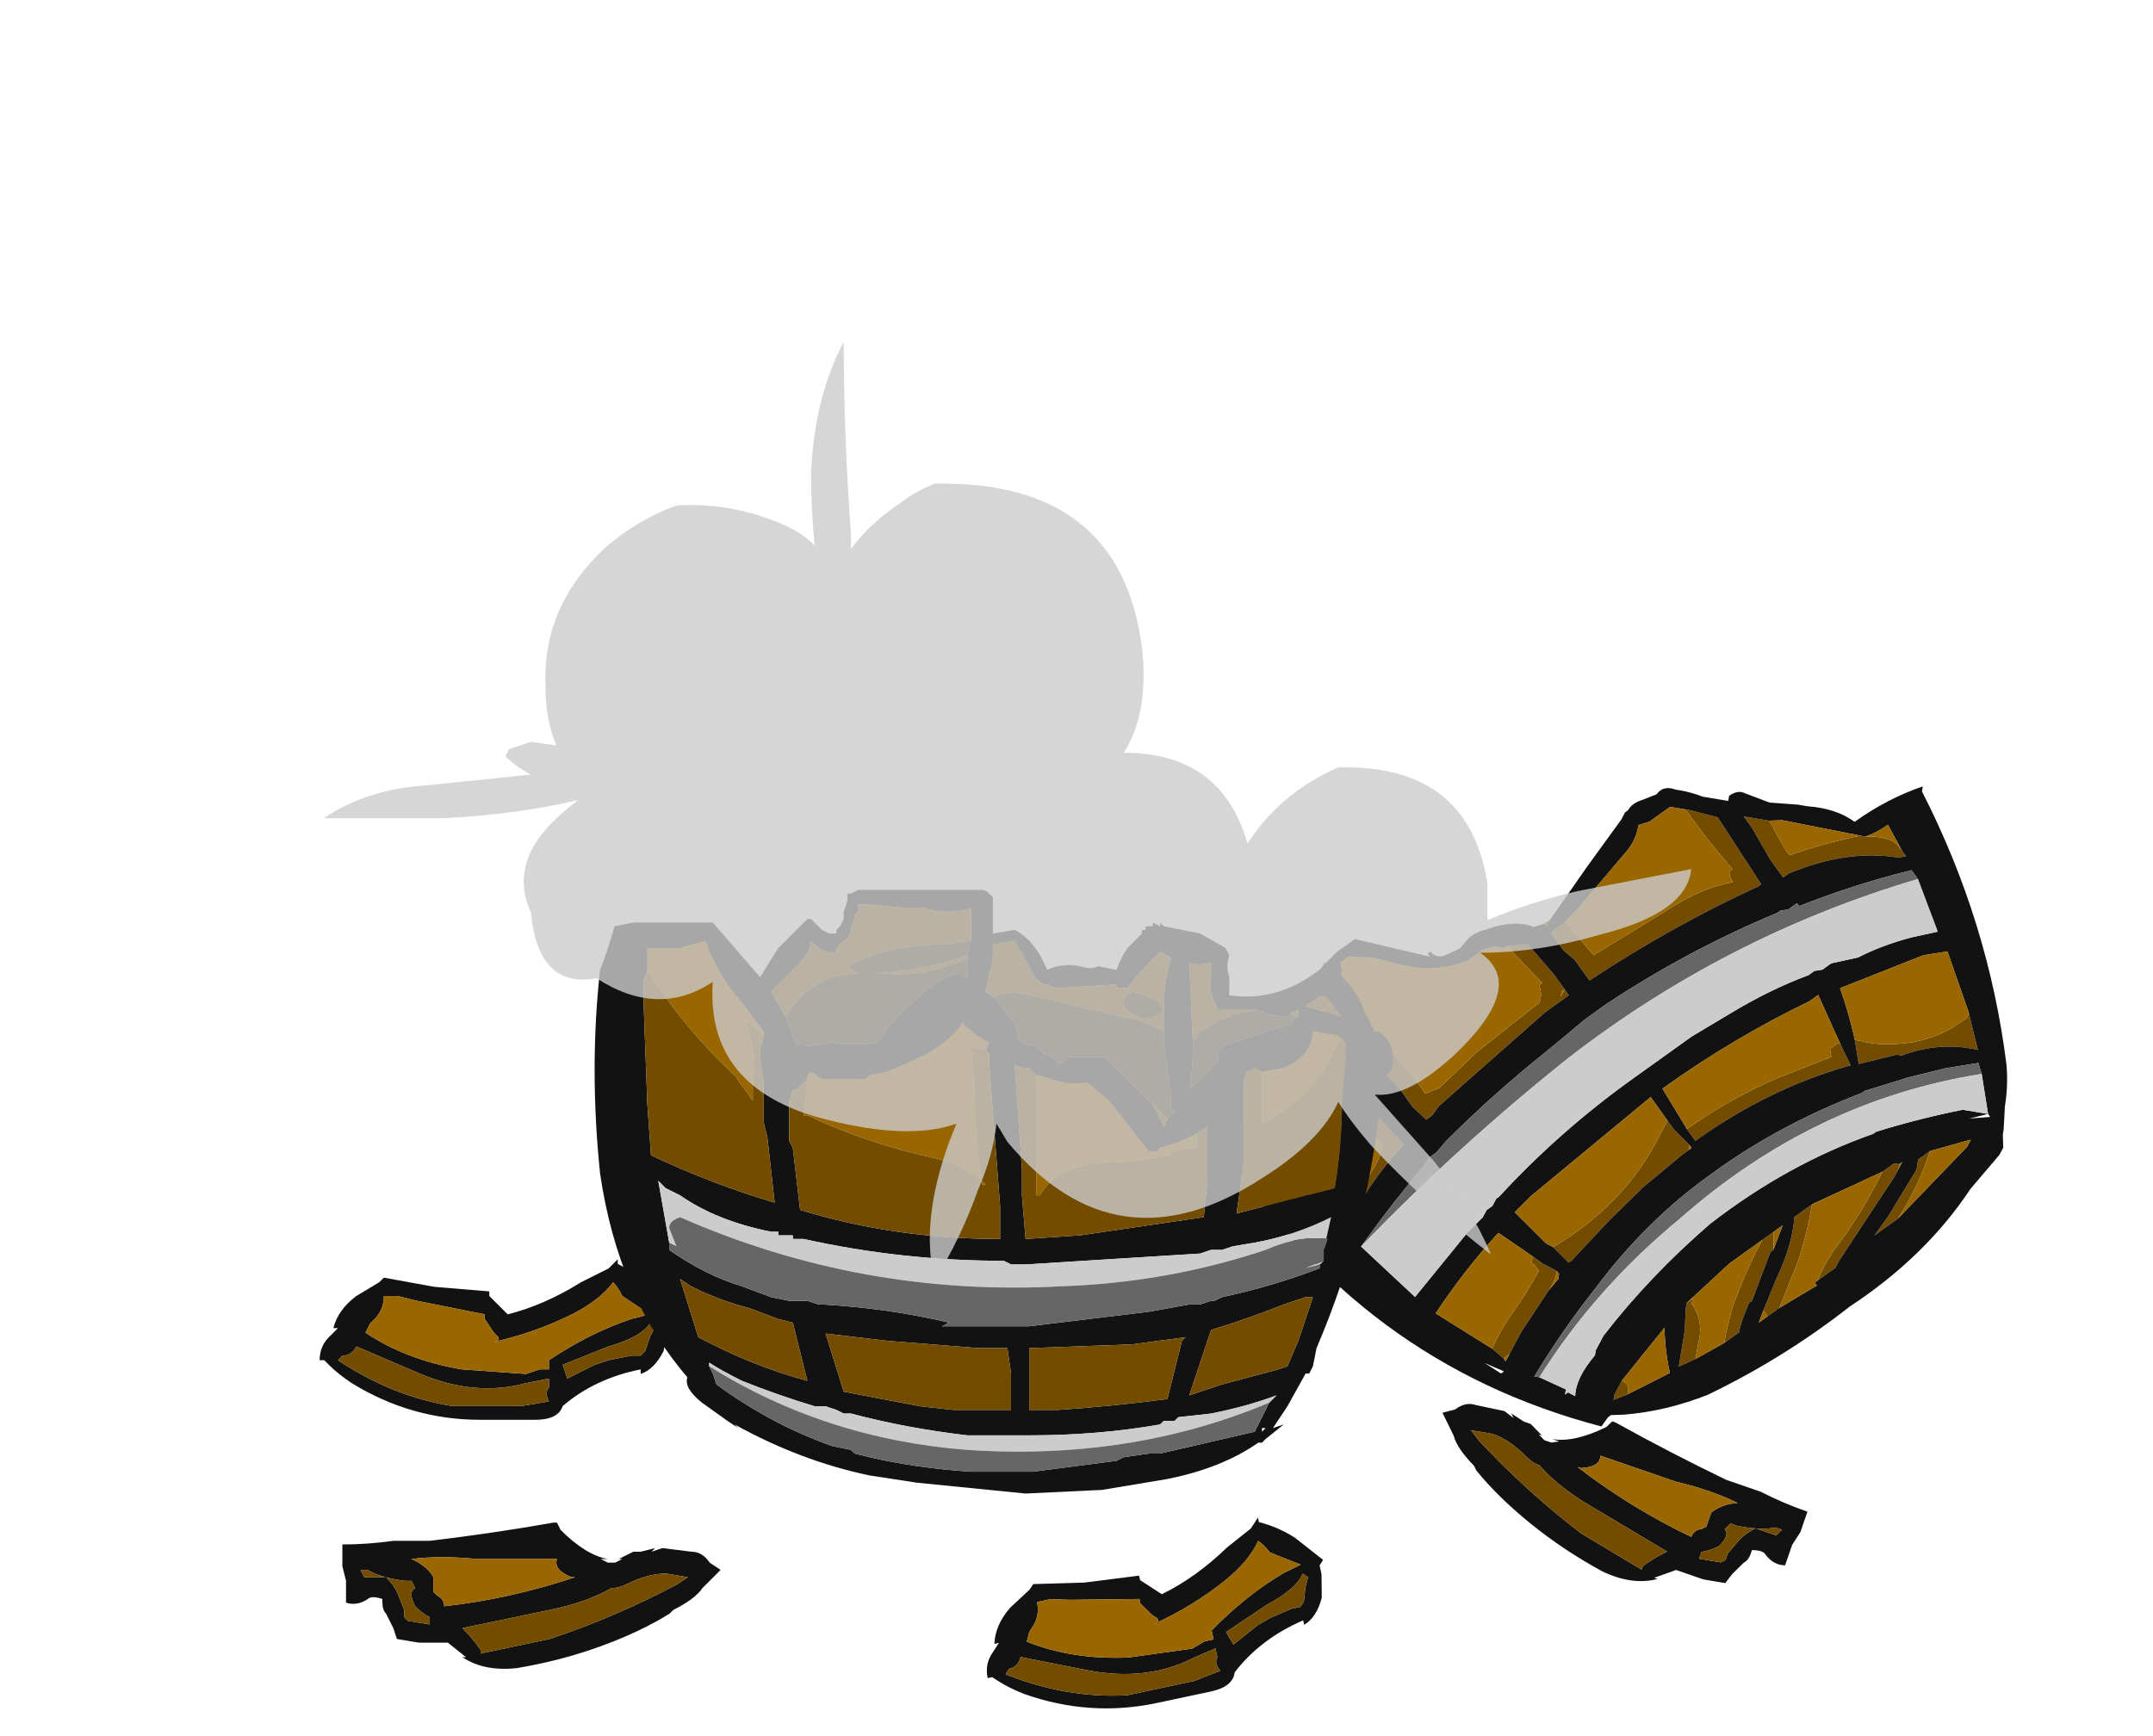 <?xml version="1.0" encoding="UTF-8" standalone="no"?>
<svg xmlns:ffdec="https://www.free-decompiler.com/flash" xmlns:xlink="http://www.w3.org/1999/xlink" ffdec:objectType="frame" height="167.1px" width="207.2px" xmlns="http://www.w3.org/2000/svg">
  <g transform="matrix(1.0, 0.0, 0.0, 1.0, 91.05, 141.2)">
    <use ffdec:characterId="562" ffdec:characterName="a_BrokenBarrelTop" height="56.7" transform="matrix(-0.81, 0.58, -0.58, -0.81, 115.312, -35.746)" width="75.6" xlink:href="#sprite0"/>
    <use ffdec:characterId="919" ffdec:characterName="a_BarrelDebris02" height="12.25" transform="matrix(1.261, 0.0, 0.0, 1.261, -60.289, -19.994)" width="26.95" xlink:href="#sprite1"/>
    <use ffdec:characterId="917" ffdec:characterName="a_BarrelDebris01" height="14.0" transform="matrix(-0.943, -0.325, -0.325, 0.943, 83.576, 2.314)" width="36.4" xlink:href="#sprite2"/>
    <use ffdec:characterId="564" ffdec:characterName="a_BrokenBarrelBase" height="58.1" transform="matrix(1.0, 0.0, 0.0, 1.0, -34.0, -55.55)" width="77.0" xlink:href="#sprite3"/>
    <use ffdec:characterId="917" ffdec:characterName="a_BarrelDebris01" height="14.0" transform="matrix(1.0, 0.0, 0.0, 1.0, -58.1, 5.35)" width="36.4" xlink:href="#sprite2"/>
    <use ffdec:characterId="919" ffdec:characterName="a_BarrelDebris02" height="12.25" transform="matrix(1.232, -0.262, 0.262, 1.232, 1.982, 10.825)" width="26.95" xlink:href="#sprite1"/>
    <use ffdec:characterId="721" ffdec:characterName="a_BarrelBurst" height="154.35" transform="matrix(1.0, 0.0, 0.0, 1.0, -91.05, -141.2)" width="202.3" xlink:href="#sprite4"/>
  </g>
  <defs>
    <g id="sprite0" transform="matrix(1.0, 0.0, 0.0, 1.0, 37.8, 57.4)">
      <use ffdec:characterId="561" height="8.1" transform="matrix(7.0, 0.0, 0.0, 7.0, -37.8, -57.4)" width="10.8" xlink:href="#shape0"/>
    </g>
    <g id="shape0" transform="matrix(1.0, 0.0, 0.0, 1.0, 5.4, 8.2)">
      <path d="M0.4 -7.65 L0.6 -7.65 0.6 -7.55 0.2 -7.3 Q-0.25 -7.05 -0.5 -6.75 L-0.8 -6.75 Q-0.5 -7.05 -0.15 -7.3 L0.4 -7.65 M0.0 -6.95 L0.05 -6.95 0.65 -7.35 0.7 -7.35 Q0.95 -7.5 1.05 -7.6 L1.3 -7.6 Q1.15 -7.45 0.9 -7.25 0.45 -6.95 0.05 -6.75 L-0.15 -6.75 0.0 -6.95 M1.75 -7.55 L2.0 -7.5 1.65 -7.15 1.45 -6.9 1.4 -6.85 1.3 -6.85 1.35 -6.9 Q1.35 -7.2 1.6 -7.4 L1.75 -7.55 M2.75 -7.2 Q2.7 -7.3 2.75 -7.35 L2.8 -7.4 3.0 -7.35 2.95 -7.3 2.75 -7.2 M-0.05 -1.45 L-0.15 -1.45 -0.05 -1.5 -0.05 -1.45 M2.85 -5.6 L3.5 -5.85 3.6 -5.9 Q3.7 -5.95 3.8 -6.0 L3.9 -6.0 3.95 -5.8 Q3.7 -5.65 3.4 -5.55 3.1 -5.45 2.8 -5.3 L2.8 -5.2 Q2.85 -5.15 2.75 -5.1 L2.7 -5.25 2.6 -5.45 Q2.7 -5.55 2.85 -5.6 M0.15 -5.15 L0.25 -5.15 0.95 -5.2 1.6 -5.3 2.35 -5.45 2.4 -5.45 2.45 -5.15 Q1.3 -5.25 0.35 -4.75 0.25 -4.7 0.15 -4.65 L0.15 -4.8 0.1 -5.1 0.15 -5.15 M0.25 -2.35 L0.25 -2.45 0.65 -2.45 2.6 -2.65 2.75 -2.7 2.85 -2.7 2.9 -2.45 2.9 -2.15 2.95 -1.75 2.95 -0.7 2.8 -0.55 2.75 -1.3 Q2.65 -1.85 2.65 -2.3 L2.65 -2.4 2.45 -2.45 1.75 -2.35 0.75 -2.3 0.65 -2.3 Q0.55 -2.25 0.5 -2.1 L0.45 -2.1 0.55 -1.4 0.3 -1.55 0.25 -2.1 0.25 -2.2 0.25 -2.35 0.3 -2.35 0.35 -2.4 0.25 -2.35 M3.7 -1.4 L3.65 -1.4 Q3.55 -1.35 3.45 -1.25 L3.35 -2.45 3.3 -2.8 Q4.05 -2.95 4.65 -3.3 L4.7 -3.05 4.3 -2.95 Q3.85 -2.9 3.55 -2.65 3.65 -2.05 3.7 -1.4 M4.8 -1.8 L4.65 -1.8 Q4.65 -1.85 4.7 -1.9 L4.8 -1.8 M-1.65 -7.6 L-1.25 -7.6 -1.55 -7.5 -2.25 -7.2 -2.35 -7.1 -2.5 -7.1 -2.55 -7.1 Q-2.15 -7.4 -1.65 -7.6 M-0.25 -7.65 Q-0.4 -7.55 -0.65 -7.45 -1.3 -7.25 -1.85 -6.95 L-2.05 -6.95 -2.1 -7.0 -2.05 -7.05 -1.95 -7.1 -0.65 -7.6 -0.55 -7.65 -0.25 -7.65 M-4.1 -5.85 L-3.9 -6.35 Q-3.55 -5.95 -3.0 -5.8 L-2.95 -5.75 -2.45 -5.55 -2.6 -5.25 -2.65 -5.3 Q-2.85 -5.55 -3.25 -5.75 -3.6 -5.9 -3.9 -5.9 L-4.05 -5.9 -4.1 -5.85 M0.0 -4.9 Q-0.7 -4.9 -1.4 -5.05 L-2.2 -5.25 -2.25 -5.15 -2.4 -5.15 -2.4 -5.2 -2.35 -5.5 Q-1.25 -5.1 0.0 -5.1 L0.0 -4.9 M-4.65 -3.5 L-4.65 -3.6 -4.55 -3.55 Q-4.05 -3.05 -3.2 -2.85 L-3.1 -2.85 -3.1 -2.55 -3.15 -2.05 -3.15 -1.85 -3.4 -2.1 -3.35 -2.55 -3.35 -2.65 Q-3.85 -2.8 -4.3 -3.0 L-4.35 -3.05 Q-4.65 -3.25 -4.65 -3.45 L-4.65 -3.5 M-0.1 -2.1 L-0.05 -1.9 -0.05 -1.6 -0.3 -1.6 -0.35 -2.2 -1.75 -2.3 Q-2.2 -2.35 -2.5 -2.5 -2.5 -2.4 -2.55 -2.35 L-2.6 -2.35 Q-2.55 -1.85 -2.55 -1.3 L-2.6 -1.35 -2.85 -1.65 -2.8 -2.75 -2.75 -2.75 Q-1.45 -2.5 -0.1 -2.45 L-0.1 -2.15 -0.1 -2.1" fill="#734c00" fill-rule="evenodd" stroke="none"/>
      <path d="M0.6 -7.65 L0.4 -7.65 -0.2 -7.7 -0.2 -7.65 -0.25 -7.65 -0.55 -7.65 -0.65 -7.6 -1.95 -7.1 -2.05 -7.05 -2.15 -7.0 -2.1 -7.0 -2.05 -6.95 -1.85 -6.95 -0.8 -6.75 -0.5 -6.75 Q-0.25 -7.05 0.2 -7.3 L0.6 -7.55 0.75 -7.65 0.6 -7.65 M1.3 -7.6 L1.05 -7.6 Q0.95 -7.5 0.7 -7.35 L0.65 -7.35 0.05 -6.95 0.0 -6.95 -0.3 -6.75 -0.15 -6.75 0.05 -6.75 0.6 -6.75 1.4 -6.85 1.45 -6.9 1.65 -7.15 2.0 -7.5 1.75 -7.55 1.3 -7.6 M2.8 -7.4 L2.15 -7.5 Q2.05 -7.25 1.85 -6.95 L2.75 -7.2 2.95 -7.3 3.0 -7.35 2.8 -7.4 M-0.15 -1.45 L-1.0 -1.15 -1.75 -0.9 -1.85 -0.85 -1.9 -0.85 Q-2.0 -0.8 -2.15 -0.85 L-2.35 -0.9 Q-2.5 -0.85 -2.6 -1.0 L-2.65 -1.05 Q-2.75 -1.15 -2.85 -1.3 L-3.1 -1.55 -3.15 -1.5 Q-3.3 -1.5 -3.35 -1.6 L-3.55 -1.9 -3.85 -2.15 -3.95 -2.25 Q-4.25 -2.5 -4.35 -2.8 -4.9 -2.8 -5.4 -2.95 L-5.35 -3.0 Q-5.05 -5.0 -4.1 -6.75 -3.95 -7.0 -3.75 -7.2 L-3.55 -7.45 -3.5 -7.5 -3.4 -7.65 -3.3 -7.7 -2.7 -7.85 Q-1.65 -8.25 -0.4 -8.2 0.75 -8.25 1.9 -8.05 2.5 -7.9 3.0 -7.6 L3.15 -7.5 3.2 -7.5 3.35 -7.55 Q5.55 -4.9 5.35 -1.35 L5.0 -1.2 4.8 -1.55 4.45 -1.45 4.4 -1.4 4.2 -1.25 Q4.15 -1.15 4.1 -1.2 L3.6 -1.15 3.5 -1.0 3.1 -0.65 Q2.9 -0.4 2.8 -0.15 L2.5 -0.1 2.2 -0.1 1.5 -0.9 1.5 -0.85 1.45 -0.85 Q1.45 -0.95 1.35 -1.0 L1.1 -1.05 0.9 -1.0 Q0.75 -1.0 0.65 -1.05 0.45 -1.1 0.3 -1.2 0.15 -1.3 0.1 -1.4 L-0.05 -1.45 -0.05 -1.5 -0.15 -1.45 M3.0 -7.35 L3.0 -7.35 M-3.75 -6.65 L-3.8 -6.5 -3.4 -6.3 -2.9 -6.1 -2.3 -5.9 -2.25 -5.9 Q-1.1 -5.6 0.0 -5.6 L0.1 -5.6 Q1.2 -5.6 2.3 -5.95 3.0 -6.15 3.7 -6.45 L3.65 -6.5 3.45 -6.85 3.5 -6.9 3.45 -6.9 3.4 -7.0 Q3.25 -6.8 2.85 -6.7 L2.8 -6.65 2.6 -6.55 Q1.6 -6.25 0.5 -6.15 -0.85 -6.1 -2.05 -6.45 L-2.1 -6.45 Q-2.7 -6.65 -3.25 -6.9 L-3.5 -7.15 -3.75 -6.65 M3.8 -6.0 Q3.7 -5.95 3.6 -5.9 L3.5 -5.85 2.85 -5.6 2.65 -5.55 2.6 -5.5 2.6 -5.45 2.7 -5.25 2.75 -5.1 2.95 -4.55 Q3.65 -4.7 4.3 -4.95 L3.95 -5.8 3.9 -6.0 3.9 -6.05 3.8 -6.0 M4.0 -6.15 L4.15 -5.9 4.05 -6.15 4.0 -6.15 M4.6 -3.6 L4.4 -4.6 3.3 -4.3 3.0 -4.25 2.9 -4.2 2.8 -4.2 2.7 -4.15 2.65 -4.15 Q1.45 -3.9 0.2 -3.9 L-0.8 -3.9 -1.4 -3.95 Q-2.05 -4.0 -2.6 -4.15 L-2.7 -4.15 -2.8 -4.2 -2.95 -4.2 -3.3 -4.35 Q-3.65 -4.4 -4.05 -4.55 L-4.4 -4.7 -4.6 -3.95 -4.6 -3.8 Q-3.85 -3.5 -3.05 -3.3 L-3.05 -3.25 -2.9 -3.25 -2.8 -3.2 -2.75 -3.2 Q-1.45 -2.9 -0.1 -2.85 L0.25 -2.85 0.95 -2.9 Q1.9 -2.95 2.8 -3.1 L3.0 -3.15 3.1 -3.15 3.25 -3.2 Q3.85 -3.35 4.45 -3.55 L4.6 -3.6 M2.45 -5.15 L2.4 -5.45 2.35 -5.45 1.6 -5.3 0.95 -5.2 0.25 -5.15 0.15 -5.15 0.1 -5.15 0.1 -5.1 0.15 -4.8 0.15 -4.25 2.3 -4.4 2.6 -4.45 2.5 -5.05 2.45 -5.15 M2.8 -0.55 L2.95 -0.7 2.95 -1.75 2.9 -2.15 2.9 -2.45 2.85 -2.7 2.75 -2.7 2.6 -2.65 0.65 -2.45 0.25 -2.45 0.25 -2.35 0.25 -2.2 0.25 -2.1 0.3 -1.55 0.55 -1.4 0.6 -1.4 0.7 -1.3 0.85 -1.25 1.1 -1.25 Q1.55 -1.15 1.9 -0.75 L2.15 -0.45 2.35 -0.3 2.4 -0.25 2.55 -0.25 Q2.6 -0.4 2.8 -0.55 M4.7 -3.05 L4.65 -3.3 Q4.05 -2.95 3.3 -2.8 L3.35 -2.45 3.45 -1.25 Q3.55 -1.35 3.65 -1.4 L3.7 -1.4 3.95 -1.4 4.0 -1.35 4.05 -1.45 4.35 -1.75 Q4.4 -1.8 4.5 -1.8 L4.65 -1.8 4.8 -1.8 4.8 -2.35 4.7 -3.05 M-3.5 -7.25 L-3.5 -7.25 M-3.5 -7.15 L-3.25 -7.05 -3.5 -7.2 -3.5 -7.15 M-1.65 -7.6 L-3.0 -7.35 -3.1 -7.3 -2.55 -7.1 -2.5 -7.1 -2.35 -7.1 -2.25 -7.2 -1.55 -7.5 -1.25 -7.6 -1.65 -7.6 M-2.6 -5.25 L-2.45 -5.55 -2.95 -5.75 -3.0 -5.8 Q-3.55 -5.95 -3.9 -6.35 L-4.1 -5.85 -4.35 -5.0 -4.05 -4.85 -2.85 -4.55 Q-2.75 -4.9 -2.6 -5.25 M-2.4 -5.2 L-2.55 -4.45 -2.4 -4.45 Q-1.25 -4.25 -0.05 -4.25 L0.0 -4.9 0.0 -5.1 Q-1.25 -5.1 -2.35 -5.5 L-2.4 -5.2 M-3.4 -2.1 L-3.15 -1.85 -3.15 -2.05 -3.1 -2.55 -3.1 -2.85 -3.2 -2.85 Q-4.05 -3.05 -4.55 -3.55 L-4.65 -3.6 -4.65 -3.5 -4.7 -3.1 Q-4.5 -3.1 -4.35 -3.05 L-3.55 -2.2 -3.4 -2.1 M-0.3 -1.6 L-0.05 -1.6 -0.05 -1.9 -0.1 -2.1 -0.1 -2.15 -0.1 -2.45 Q-1.45 -2.5 -2.75 -2.75 L-2.8 -2.75 -2.85 -1.65 -2.6 -1.35 -2.55 -1.3 -2.4 -1.15 -2.05 -1.15 -1.9 -1.1 Q-1.75 -1.25 -1.55 -1.3 L-0.55 -1.55 -0.3 -1.6" fill="#121212" fill-rule="evenodd" stroke="none"/>
      <path d="M0.4 -7.65 L-0.15 -7.3 Q-0.5 -7.05 -0.8 -6.75 L-1.85 -6.95 Q-1.3 -7.25 -0.65 -7.45 -0.4 -7.55 -0.25 -7.65 L-0.2 -7.65 -0.2 -7.7 0.4 -7.65 M0.6 -7.55 L0.6 -7.65 0.75 -7.65 0.6 -7.55 M1.3 -7.6 L1.75 -7.55 1.6 -7.4 Q1.35 -7.2 1.35 -6.9 L1.3 -6.85 1.4 -6.85 0.6 -6.75 0.05 -6.75 Q0.45 -6.95 0.9 -7.25 1.15 -7.45 1.3 -7.6 M-0.15 -6.75 L-0.3 -6.75 0.0 -6.95 -0.15 -6.75 M2.8 -7.4 L2.75 -7.35 Q2.7 -7.3 2.75 -7.2 L1.85 -6.95 Q2.05 -7.25 2.15 -7.5 L2.8 -7.4 M3.0 -7.35 L3.0 -7.35 M2.85 -5.6 Q2.7 -5.55 2.6 -5.45 L2.6 -5.5 2.65 -5.55 2.85 -5.6 M2.75 -5.1 Q2.85 -5.15 2.8 -5.2 L2.8 -5.3 Q3.1 -5.45 3.4 -5.55 3.7 -5.65 3.95 -5.8 L4.3 -4.95 Q3.65 -4.7 2.95 -4.55 L2.75 -5.1 M3.9 -6.0 L3.8 -6.0 3.9 -6.05 3.9 -6.0 M0.15 -5.15 L0.1 -5.1 0.1 -5.15 0.15 -5.15 M0.15 -4.8 L0.15 -4.65 Q0.25 -4.7 0.35 -4.75 1.3 -5.25 2.45 -5.15 L2.5 -5.05 2.6 -4.45 2.3 -4.4 0.15 -4.25 0.15 -4.8 M0.25 -2.35 L0.35 -2.4 0.3 -2.35 0.25 -2.35 0.25 -2.2 0.25 -2.35 M0.55 -1.4 L0.45 -2.1 0.5 -2.1 Q0.55 -2.25 0.65 -2.3 L0.75 -2.3 1.75 -2.35 2.45 -2.45 2.65 -2.4 2.65 -2.3 Q2.65 -1.85 2.75 -1.3 L2.8 -0.55 Q2.6 -0.4 2.55 -0.25 L2.4 -0.25 2.35 -0.3 2.15 -0.45 1.9 -0.75 Q1.55 -1.15 1.1 -1.25 L0.85 -1.25 0.7 -1.3 0.6 -1.4 0.55 -1.4 M3.7 -1.4 Q3.65 -2.05 3.55 -2.65 3.85 -2.9 4.3 -2.95 L4.7 -3.05 4.8 -2.35 4.8 -1.8 4.7 -1.9 Q4.65 -1.85 4.65 -1.8 L4.5 -1.8 Q4.4 -1.8 4.35 -1.75 L4.05 -1.45 4.0 -1.35 3.95 -1.4 3.7 -1.4 M-2.55 -7.1 L-3.1 -7.3 -3.0 -7.35 -1.65 -7.6 Q-2.15 -7.4 -2.55 -7.1 M-2.35 -7.1 L-2.5 -7.1 -2.35 -7.1 M-2.05 -7.05 L-2.1 -7.0 -2.15 -7.0 -2.05 -7.05 M-4.1 -5.85 L-4.05 -5.9 -3.9 -5.9 Q-3.6 -5.9 -3.25 -5.75 -2.85 -5.55 -2.65 -5.3 L-2.6 -5.25 Q-2.75 -4.9 -2.85 -4.55 L-4.05 -4.85 -4.35 -5.0 -4.1 -5.85 M-2.4 -5.2 L-2.4 -5.15 -2.25 -5.15 -2.2 -5.25 -1.4 -5.05 Q-0.7 -4.9 0.0 -4.9 L-0.05 -4.25 Q-1.25 -4.25 -2.4 -4.45 L-2.55 -4.45 -2.4 -5.2 M-4.65 -3.5 L-4.65 -3.45 Q-4.65 -3.25 -4.35 -3.05 L-4.3 -3.0 Q-3.85 -2.8 -3.35 -2.65 L-3.35 -2.55 -3.4 -2.1 -3.55 -2.2 -4.35 -3.05 Q-4.5 -3.1 -4.7 -3.1 L-4.65 -3.5 M-0.3 -1.6 L-0.55 -1.55 -1.55 -1.3 Q-1.75 -1.25 -1.9 -1.1 L-2.05 -1.15 -2.4 -1.15 -2.55 -1.3 Q-2.55 -1.85 -2.6 -2.35 L-2.55 -2.35 Q-2.5 -2.4 -2.5 -2.5 -2.2 -2.35 -1.75 -2.3 L-0.35 -2.2 -0.3 -1.6 M-0.1 -2.15 L-0.1 -2.1 -0.1 -2.15" fill="#996600" fill-rule="evenodd" stroke="none"/>
      <path d="M3.65 -6.5 L3.7 -6.45 Q3.0 -6.15 2.3 -5.95 1.2 -5.6 0.1 -5.6 L0.0 -5.6 Q-1.1 -5.6 -2.25 -5.9 L-2.3 -5.9 -2.9 -6.1 -3.4 -6.3 -3.8 -6.5 -3.75 -6.65 Q-1.65 -5.6 0.8 -5.85 2.3 -5.95 3.65 -6.5 M-4.6 -3.95 Q-2.0 -3.05 0.75 -3.15 2.7 -3.25 4.6 -3.6 L4.45 -3.55 Q3.85 -3.35 3.25 -3.2 L3.1 -3.15 3.0 -3.15 2.8 -3.1 Q1.9 -2.95 0.95 -2.9 L0.25 -2.85 -0.1 -2.85 Q-1.45 -2.9 -2.75 -3.2 L-2.8 -3.2 -2.9 -3.25 -3.05 -3.25 -3.05 -3.3 Q-3.85 -3.5 -4.6 -3.8 L-4.6 -3.95" fill="#666666" fill-rule="evenodd" stroke="none"/>
      <path d="M-3.75 -6.65 L-3.5 -7.15 -3.25 -6.9 Q-2.7 -6.65 -2.1 -6.45 L-2.05 -6.45 Q-0.85 -6.1 0.5 -6.15 1.6 -6.25 2.6 -6.55 L2.8 -6.65 2.85 -6.7 Q3.25 -6.8 3.4 -7.0 L3.45 -6.9 3.5 -6.9 3.45 -6.85 3.65 -6.5 Q2.3 -5.95 0.8 -5.85 -1.65 -5.6 -3.75 -6.65 M-4.6 -3.95 L-4.4 -4.7 -4.05 -4.55 Q-3.65 -4.4 -3.3 -4.35 L-2.95 -4.2 -2.8 -4.2 -2.7 -4.15 -2.6 -4.15 Q-2.05 -4.0 -1.4 -3.95 L-0.8 -3.9 0.2 -3.9 Q1.45 -3.9 2.65 -4.15 L2.7 -4.15 2.8 -4.2 2.9 -4.2 3.0 -4.25 3.3 -4.3 4.4 -4.6 4.6 -3.6 Q2.7 -3.25 0.75 -3.15 -2.0 -3.05 -4.6 -3.95" fill="#cccccc" fill-rule="evenodd" stroke="none"/>
    </g>
    <g id="sprite1" transform="matrix(1.0, 0.0, 0.0, 1.0, 16.45, 12.25)">
      <use ffdec:characterId="918" height="1.75" transform="matrix(7.0, 0.0, 0.0, 7.0, -16.45, -12.25)" width="3.85" xlink:href="#shape1"/>
    </g>
    <g id="shape1" transform="matrix(1.0, 0.0, 0.0, 1.0, 2.35, 1.75)">
      <path d="M0.9 -1.7 Q1.1 -1.6 1.25 -1.45 L1.5 -1.15 1.45 -1.1 1.45 -1.0 1.4 -0.75 Q1.3 -0.55 1.15 -0.5 L1.15 -0.55 Q0.65 -0.45 0.3 -0.15 0.25 0.0 0.0 0.0 L-0.6 0.0 Q-1.35 0.0 -2.0 -0.4 -2.15 -0.5 -2.25 -0.6 L-2.3 -0.65 -2.35 -0.65 Q-2.35 -0.8 -2.25 -0.9 L-2.15 -1.0 -2.2 -1.0 Q-2.15 -1.2 -1.95 -1.35 L-1.7 -1.5 -1.65 -1.55 -1.1 -1.45 -0.5 -1.4 -0.5 -1.35 -0.3 -1.15 Q0.1 -1.25 0.5 -1.5 L0.8 -1.65 0.9 -1.75 0.9 -1.7 M0.85 -1.5 Q0.7 -1.3 0.4 -1.15 0.0 -0.95 -0.45 -0.85 L-0.4 -0.85 -0.4 -0.9 -0.45 -0.95 -0.55 -1.1 -0.55 -1.15 -1.3 -1.3 -1.5 -1.35 -1.65 -1.35 Q-1.65 -1.2 -1.75 -1.1 L-1.8 -1.05 -1.85 -0.95 Q-1.4 -0.65 -0.8 -0.55 L-0.1 -0.5 0.05 -0.55 0.15 -0.55 0.15 -0.65 Q0.6 -0.95 1.05 -1.1 L1.25 -1.15 0.95 -1.35 Q0.9 -1.45 0.85 -1.5 M1.25 -1.05 Q1.15 -0.9 0.8 -0.8 0.55 -0.7 0.3 -0.6 L0.35 -0.45 0.65 -0.6 0.8 -0.65 1.05 -0.7 1.15 -0.7 1.2 -0.75 1.25 -0.9 1.3 -1.0 1.25 -1.05 M0.15 -0.45 L-0.1 -0.4 Q-0.65 -0.25 -1.25 -0.5 -1.6 -0.65 -1.95 -0.8 -2.0 -0.7 -2.1 -0.7 L-2.15 -0.65 Q-1.55 -0.25 -0.9 -0.15 L-0.15 -0.15 0.15 -0.2 Q0.1 -0.3 0.15 -0.35 L0.15 -0.45" fill="#121212" fill-rule="evenodd" stroke="none"/>
      <path d="M0.85 -1.5 Q0.9 -1.45 0.95 -1.35 L1.25 -1.15 1.05 -1.1 Q0.6 -0.95 0.15 -0.65 L0.15 -0.55 0.05 -0.55 -0.1 -0.5 -0.8 -0.55 Q-1.4 -0.65 -1.85 -0.95 L-1.8 -1.05 -1.75 -1.1 Q-1.65 -1.2 -1.65 -1.35 L-1.5 -1.35 -1.3 -1.3 -0.55 -1.15 -0.55 -1.1 -0.45 -0.95 -0.4 -0.9 -0.4 -0.85 -0.45 -0.85 Q0.0 -0.95 0.4 -1.15 0.7 -1.3 0.85 -1.5" fill="#996600" fill-rule="evenodd" stroke="none"/>
      <path d="M0.15 -0.45 L0.15 -0.35 Q0.1 -0.3 0.15 -0.2 L-0.15 -0.15 -0.9 -0.15 Q-1.55 -0.25 -2.15 -0.65 L-2.1 -0.7 Q-2.0 -0.7 -1.95 -0.8 -1.6 -0.65 -1.25 -0.5 -0.65 -0.25 -0.1 -0.4 L0.15 -0.45 M1.25 -1.05 L1.3 -1.0 1.25 -0.9 1.2 -0.75 1.15 -0.7 1.05 -0.7 0.8 -0.65 0.65 -0.6 0.35 -0.45 0.3 -0.6 Q0.55 -0.7 0.8 -0.8 1.15 -0.9 1.25 -1.05" fill="#734c00" fill-rule="evenodd" stroke="none"/>
    </g>
    <g id="sprite2" transform="matrix(1.0, 0.0, 0.0, 1.0, 18.2, 14.0)">
      <use ffdec:characterId="916" height="2.0" transform="matrix(7.0, 0.0, 0.0, 7.0, -18.2, -14.0)" width="5.2" xlink:href="#shape2"/>
    </g>
    <g id="shape2" transform="matrix(1.0, 0.0, 0.0, 1.0, 2.6, 2.0)">
      <path d="M0.35 -2.0 L0.4 -1.9 Q0.75 -1.55 1.05 -1.5 L0.95 -1.5 1.05 -1.45 1.15 -1.45 1.25 -1.5 1.2 -1.5 1.4 -1.6 1.5 -1.6 1.7 -1.65 1.65 -1.6 1.8 -1.65 2.2 -1.6 Q2.35 -1.6 2.45 -1.45 L2.6 -1.35 2.35 -1.1 Q2.25 -0.95 1.95 -0.8 L1.9 -0.75 Q1.5 -0.5 0.95 -0.3 0.4 -0.1 -0.2 0.0 -0.65 0.05 -0.95 -0.15 L-0.9 -0.15 -1.15 -0.35 -1.55 -0.35 -1.85 -0.4 -1.9 -0.55 -2.0 -0.75 Q-2.05 -0.8 -2.05 -0.9 L-2.05 -0.95 Q-2.2 -1.0 -2.25 -0.95 -2.4 -0.85 -2.55 -0.9 L-2.55 -1.2 -2.6 -1.4 -2.6 -1.7 Q-2.25 -1.7 -1.9 -1.75 L-1.4 -1.75 Q-0.55 -1.85 0.3 -2.0 L0.35 -2.0 M1.1 -1.1 Q0.75 -0.9 0.25 -0.8 L-0.95 -0.55 Q-0.8 -0.4 -0.7 -0.25 L-0.7 -0.2 0.25 -0.4 Q1.15 -0.7 2.0 -1.15 L2.15 -1.25 1.85 -1.3 Q1.6 -1.3 1.3 -1.15 1.2 -1.1 1.1 -1.1 M0.35 -1.5 L-0.75 -1.5 Q-1.25 -1.55 -1.65 -1.5 L-1.55 -1.45 Q-1.4 -1.35 -1.35 -1.25 -1.35 -1.15 -1.35 -1.05 L-1.3 -1.0 Q-1.2 -0.95 -1.2 -0.85 -0.3 -0.95 0.6 -1.25 L0.55 -1.25 Q0.3 -1.35 0.35 -1.5 M-1.65 -1.2 L-1.75 -1.2 Q-2.1 -1.25 -2.25 -1.35 L-2.35 -1.35 -2.3 -1.25 -2.0 -1.25 Q-1.9 -1.15 -1.85 -1.05 L-1.75 -0.8 -1.75 -0.7 -1.7 -0.65 -1.4 -0.6 -1.4 -0.7 Q-1.5 -0.75 -1.6 -0.85 -1.7 -1.05 -1.6 -1.1 L-1.65 -1.2 M-0.65 -0.2 L-0.65 -0.2" fill="#121212" fill-rule="evenodd" stroke="none"/>
      <path d="M1.1 -1.1 Q1.2 -1.1 1.3 -1.15 1.6 -1.3 1.85 -1.3 L2.15 -1.25 2.0 -1.15 Q1.15 -0.7 0.25 -0.4 L-0.7 -0.2 -0.7 -0.25 Q-0.8 -0.4 -0.95 -0.55 L0.25 -0.8 Q0.75 -0.9 1.1 -1.1 M-1.65 -1.2 L-1.6 -1.1 Q-1.7 -1.05 -1.6 -0.85 -1.5 -0.75 -1.4 -0.7 L-1.4 -0.6 -1.7 -0.65 -1.75 -0.7 -1.75 -0.8 -1.85 -1.05 Q-1.9 -1.15 -2.0 -1.25 L-2.3 -1.25 -2.35 -1.35 -2.25 -1.35 Q-2.1 -1.25 -1.75 -1.2 L-1.65 -1.2" fill="#734c00" fill-rule="evenodd" stroke="none"/>
      <path d="M0.35 -1.5 Q0.3 -1.35 0.55 -1.25 L0.6 -1.25 Q-0.3 -0.95 -1.2 -0.85 -1.2 -0.95 -1.3 -1.0 L-1.35 -1.05 Q-1.35 -1.15 -1.35 -1.25 -1.4 -1.35 -1.55 -1.45 L-1.65 -1.5 Q-1.25 -1.55 -0.75 -1.5 L0.35 -1.5" fill="#996600" fill-rule="evenodd" stroke="none"/>
    </g>
    <g id="sprite3" transform="matrix(1.0, 0.0, 0.0, 1.0, 38.5, 58.1)">
      <use ffdec:characterId="563" height="8.3" transform="matrix(7.0, 0.0, 0.0, 7.0, -38.5, -58.1)" width="11.0" xlink:href="#shape3"/>
    </g>
    <g id="shape3" transform="matrix(1.0, 0.0, 0.0, 1.0, 5.5, 8.3)">
      <path d="M4.4 -6.3 L4.4 -6.35 4.45 -6.35 4.75 -6.3 4.8 -6.25 4.55 -5.8 Q4.2 -5.3 3.7 -5.1 L3.7 -5.8 4.0 -5.85 Q4.35 -6.0 4.4 -6.3 M4.85 -6.05 L4.85 -6.0 4.8 -6.0 4.85 -6.05 M2.8 -4.95 L2.8 -4.75 2.7 -4.75 2.5 -4.7 2.45 -4.7 2.45 -4.65 2.4 -4.65 Q1.95 -4.55 1.55 -4.55 0.85 -4.5 0.65 -4.1 L0.6 -4.1 0.6 -5.75 0.65 -5.75 Q1.0 -5.6 1.3 -5.65 L1.6 -5.4 2.15 -4.7 2.25 -4.7 2.3 -4.75 2.6 -4.85 2.8 -4.95 M-0.1 -6.1 L-0.3 -6.15 -0.25 -5.55 Q-0.25 -4.9 -0.15 -4.25 L-0.1 -4.25 Q-0.35 -4.5 -0.75 -4.6 -1.7 -4.8 -2.55 -5.2 L-2.6 -5.2 -2.55 -5.65 -2.55 -5.7 -2.55 -5.75 -2.5 -5.8 -2.35 -5.7 -1.75 -5.7 -1.7 -5.75 -1.45 -5.8 Q-1.2 -5.9 -1.0 -6.0 L-0.9 -6.05 Q-0.55 -6.25 -0.4 -6.5 L-0.4 -6.45 Q-0.25 -6.3 -0.05 -6.2 L-0.1 -6.1 M-4.75 -7.2 L-4.75 -7.5 Q-4.5 -7.5 -4.3 -7.5 L-3.95 -7.6 Q-3.8 -7.15 -3.45 -6.75 L-3.15 -6.35 -3.15 -6.3 -3.4 -6.5 Q-3.25 -6.1 -3.3 -5.6 L-3.3 -5.4 -3.55 -5.75 Q-4.25 -6.4 -4.75 -7.2 M-3.95 -5.9 L-3.95 -5.9" fill="#996600" fill-rule="evenodd" stroke="none"/>
      <path d="M0.3 -7.75 Q0.5 -7.65 0.65 -7.4 L0.75 -7.2 Q0.95 -7.3 1.2 -7.25 1.35 -7.2 1.45 -7.25 L1.7 -7.2 Q1.75 -7.35 1.85 -7.5 L2.05 -7.7 2.05 -7.75 2.1 -7.75 2.1 -7.8 2.2 -7.8 2.2 -7.85 2.3 -7.8 2.3 -7.85 2.35 -7.8 2.85 -7.7 3.2 -7.5 3.25 -7.4 Q3.2 -7.25 3.25 -7.1 3.25 -6.95 3.25 -6.85 3.95 -6.75 4.55 -7.25 L4.55 -7.3 Q4.95 -7.05 5.1 -6.65 L5.25 -6.35 5.3 -6.35 Q5.5 -6.25 5.5 -5.95 5.5 -5.8 5.35 -5.7 L5.35 -5.65 Q5.2 -3.75 4.45 -2.0 L4.4 -1.75 4.35 -1.65 4.3 -1.65 4.05 -1.2 3.85 -0.9 4.0 -0.95 3.75 -0.75 3.7 -0.7 3.65 -0.7 Q3.15 -0.35 2.4 -0.2 L1.5 -0.05 0.45 0.0 -1.05 -0.15 -1.7 -0.25 Q-2.65 -0.45 -3.55 -0.95 L-3.5 -0.9 -3.65 -1.0 -4.0 -1.25 Q-4.25 -1.45 -4.2 -1.6 -5.15 -2.7 -5.4 -4.4 -5.55 -5.85 -5.4 -7.2 -5.3 -7.45 -5.2 -7.8 L-4.95 -7.85 -3.85 -7.85 -3.2 -7.1 -2.95 -7.5 -2.55 -7.9 -2.5 -7.9 -2.35 -7.75 -2.25 -7.7 -2.15 -7.7 -2.15 -7.75 -2.1 -7.8 -2.05 -7.9 -2.05 -8.0 -2.0 -8.15 -2.0 -8.25 -1.95 -8.25 -1.85 -8.3 -0.15 -8.3 Q-0.1 -8.3 -0.05 -8.25 L0.0 -8.2 0.0 -7.7 0.3 -7.75 M2.35 -6.65 Q2.35 -7.05 2.45 -7.35 L2.4 -7.4 2.3 -7.45 2.15 -7.3 Q2.0 -7.15 1.85 -6.95 L1.7 -6.95 1.7 -7.0 0.9 -6.95 Q0.85 -6.95 0.75 -7.0 0.6 -7.0 0.5 -7.25 L0.3 -7.6 0.0 -7.55 0.0 -7.35 -0.1 -6.9 0.05 -6.8 0.15 -6.65 Q0.35 -6.45 0.35 -6.25 L0.4 -6.2 0.5 -6.15 0.6 -6.15 0.7 -6.05 Q0.85 -6.0 0.9 -5.9 L1.05 -6.0 1.55 -6.0 2.2 -5.35 2.35 -5.05 2.4 -5.15 2.5 -5.25 2.45 -5.3 2.45 -5.45 2.35 -6.2 2.35 -6.65 M3.65 -6.65 L3.1 -6.65 Q2.95 -6.9 3.0 -7.15 L3.0 -7.3 Q2.85 -7.25 2.7 -7.3 L2.75 -6.2 2.75 -6.15 Q2.75 -5.8 2.7 -5.55 L3.1 -5.95 3.1 -6.1 3.15 -6.15 3.75 -6.35 Q3.9 -6.4 4.1 -6.45 L4.15 -6.55 4.2 -6.55 4.2 -6.65 4.1 -6.6 4.05 -6.55 4.0 -6.55 3.75 -6.6 3.65 -6.65 M2.7 -5.55 L2.7 -5.55 M4.45 -6.8 L4.3 -6.7 4.8 -6.55 4.65 -6.75 Q4.55 -6.9 4.45 -6.8 M4.4 -6.3 Q4.35 -6.0 4.0 -5.85 L3.7 -5.8 3.6 -5.85 3.5 -5.8 3.45 -5.7 3.45 -4.6 3.4 -4.2 3.35 -3.85 4.7 -4.2 Q4.8 -4.8 4.8 -5.4 L4.85 -6.0 4.85 -6.05 4.85 -6.2 4.85 -6.2 4.8 -6.25 4.75 -6.3 4.45 -6.35 4.4 -6.35 4.4 -6.3 M4.25 -6.7 L4.25 -6.7 M0.6 -5.75 L0.5 -5.85 Q0.35 -5.85 0.3 -5.9 L0.4 -4.45 0.4 -4.1 0.45 -3.5 1.2 -3.55 2.9 -3.8 2.95 -4.3 2.95 -5.05 2.8 -4.95 2.6 -4.85 2.3 -4.75 2.25 -4.7 2.15 -4.7 1.6 -5.4 1.3 -5.65 Q1.0 -5.6 0.65 -5.75 L0.6 -5.75 M-2.55 -5.7 L-2.7 -5.55 -2.75 -5.55 -2.8 -5.4 -2.8 -4.85 -2.75 -4.75 -2.65 -3.9 Q-1.35 -3.5 0.1 -3.5 L0.1 -3.95 -0.05 -5.9 -0.05 -6.05 -0.1 -6.1 -0.05 -6.2 Q-0.25 -6.3 -0.4 -6.45 L-0.4 -6.5 Q-0.55 -6.25 -0.9 -6.05 L-1.0 -6.0 Q-1.2 -5.9 -1.45 -5.8 L-1.7 -5.75 -1.75 -5.7 -2.35 -5.7 -2.5 -5.8 -2.55 -5.75 -2.55 -5.7 M2.25 -4.85 L2.25 -4.85 M-4.45 -3.45 L-4.45 -3.35 Q-3.95 -3.0 -3.45 -2.85 L-3.05 -2.7 -2.8 -2.65 -2.55 -2.65 -2.4 -2.6 -2.35 -2.6 Q-1.45 -2.55 -0.6 -2.35 L-0.7 -2.3 0.5 -2.3 2.15 -2.5 2.7 -2.6 2.85 -2.6 3.0 -2.65 3.05 -2.65 3.15 -2.7 Q3.85 -2.85 4.5 -3.1 L4.5 -3.15 4.55 -3.2 4.55 -3.35 4.65 -3.8 Q4.15 -3.55 3.6 -3.45 L3.3 -3.4 3.15 -3.35 3.0 -3.35 2.85 -3.3 0.45 -3.15 0.25 -3.15 0.15 -3.2 Q-1.25 -3.2 -2.6 -3.5 L-2.75 -3.5 -2.75 -3.55 -2.95 -3.55 -2.95 -3.6 -3.05 -3.6 Q-3.8 -3.75 -4.3 -4.1 L-4.5 -4.2 -4.6 -4.3 -4.45 -3.45 M2.65 -2.15 L1.9 -2.05 0.5 -2.0 0.5 -1.15 0.9 -1.15 Q1.65 -1.2 2.4 -1.3 L2.6 -2.1 2.65 -2.15 M0.25 -1.15 Q0.25 -1.4 0.25 -1.65 L0.2 -2.0 -0.2 -2.0 -1.45 -2.1 -2.3 -2.2 -2.05 -1.4 -1.0 -1.2 -0.55 -1.15 0.25 -1.15 M3.8 -1.25 L3.9 -1.35 Q3.5 -1.2 3.0 -1.1 L2.55 -1.05 2.5 -1.0 2.35 -1.0 2.3 -0.95 Q1.45 -0.8 0.5 -0.8 L-0.35 -0.8 Q-1.2 -0.9 -1.95 -1.1 L-2.05 -1.1 -2.15 -1.15 -2.3 -1.2 -2.45 -1.2 Q-2.95 -1.35 -3.45 -1.55 -3.75 -1.7 -3.9 -1.8 L-3.9 -1.75 -3.85 -1.65 -3.8 -1.5 Q-3.05 -0.95 -2.2 -0.65 L-1.95 -0.6 -1.9 -0.55 -1.7 -0.5 Q-1.05 -0.35 -0.3 -0.3 L0.55 -0.3 1.7 -0.45 1.8 -0.5 2.15 -0.55 2.3 -0.55 Q2.95 -0.7 3.6 -0.85 L3.8 -1.25 M3.0 -2.25 L2.7 -1.35 3.15 -1.5 3.9 -1.7 4.05 -1.75 4.2 -2.1 4.4 -2.7 4.3 -2.7 4.0 -2.6 Q3.5 -2.4 3.0 -2.25 M3.7 -0.85 L3.7 -0.9 3.75 -0.9 3.7 -0.85 M-3.15 -6.3 L-3.15 -6.35 -3.45 -6.75 Q-3.8 -7.15 -3.95 -7.6 L-4.3 -7.5 Q-4.5 -7.5 -4.75 -7.5 L-4.75 -7.2 -4.8 -7.05 -4.8 -6.7 -4.75 -5.35 -4.7 -4.65 Q-3.85 -4.25 -3.0 -4.0 L-3.1 -4.9 -3.15 -5.1 -3.15 -5.7 Q-3.2 -5.9 -3.2 -6.1 L-3.15 -6.3 M-0.3 -7.6 L-0.3 -8.05 Q-0.6 -7.95 -0.95 -8.05 L-1.2 -8.05 -1.7 -8.1 -1.85 -8.1 -1.85 -8.0 -1.9 -7.95 Q-1.9 -7.85 -1.95 -7.8 -1.95 -7.65 -2.05 -7.6 L-2.15 -7.5 -2.15 -7.45 Q-2.3 -7.4 -2.45 -7.55 L-2.5 -7.6 Q-2.5 -7.45 -2.7 -7.25 L-3.05 -6.9 -2.85 -6.55 Q-2.75 -6.35 -2.7 -6.15 L-2.65 -6.2 -2.55 -6.15 -2.2 -6.2 Q-1.9 -6.15 -1.6 -6.2 L-1.55 -6.25 Q-1.35 -6.55 -1.05 -6.8 -0.75 -7.1 -0.45 -7.15 L-0.4 -7.1 -0.35 -7.1 -0.35 -7.35 -0.35 -7.4 -0.3 -7.6 M-4.15 -2.85 L-4.3 -2.95 -4.05 -2.15 Q-3.3 -1.75 -2.55 -1.55 L-2.75 -2.35 -2.95 -2.4 -3.35 -2.55 Q-3.75 -2.65 -4.15 -2.85" fill="#121212" fill-rule="evenodd" stroke="none"/>
      <path d="M0.05 -6.8 L-0.1 -6.9 0.0 -7.35 0.0 -7.55 0.3 -7.6 0.5 -7.25 Q0.6 -7.0 0.75 -7.0 0.85 -6.95 0.9 -6.95 L1.7 -7.0 1.7 -6.95 1.85 -6.95 Q2.0 -7.15 2.15 -7.3 L2.3 -7.45 2.4 -7.4 2.45 -7.35 Q2.35 -7.05 2.35 -6.65 L2.35 -6.2 2.35 -6.35 Q2.1 -6.5 1.8 -6.55 L0.3 -6.9 0.05 -6.85 0.0 -6.8 0.05 -6.8 M2.35 -6.65 Q2.3 -6.75 2.2 -6.8 L1.95 -6.9 Q1.85 -6.9 1.8 -6.8 L1.8 -6.75 Q1.8 -6.65 1.9 -6.6 2.15 -6.45 2.35 -6.65 M2.75 -6.2 L2.7 -7.3 Q2.85 -7.25 3.0 -7.3 L3.0 -7.15 Q2.95 -6.9 3.1 -6.65 L3.65 -6.65 Q3.2 -6.6 2.85 -6.35 L2.75 -6.2 M4.1 -6.6 L4.2 -6.65 4.2 -6.55 4.15 -6.55 4.1 -6.6 M2.7 -5.55 L2.7 -5.55 M4.45 -6.8 Q4.55 -6.9 4.65 -6.75 L4.8 -6.55 4.3 -6.7 4.45 -6.8 M3.7 -5.8 L3.7 -5.1 Q4.2 -5.3 4.55 -5.8 L4.8 -6.25 4.85 -6.2 4.85 -6.05 4.8 -6.0 4.85 -6.0 4.8 -5.4 Q4.8 -4.8 4.7 -4.2 L3.35 -3.85 3.4 -4.2 3.45 -4.6 3.45 -5.7 3.5 -5.8 3.6 -5.85 3.7 -5.8 M2.8 -4.95 L2.95 -5.05 2.95 -4.3 2.9 -3.8 1.2 -3.55 0.45 -3.5 0.4 -4.1 0.4 -4.45 0.3 -5.9 Q0.35 -5.85 0.5 -5.85 L0.6 -5.75 0.6 -4.1 0.65 -4.1 Q0.85 -4.5 1.55 -4.55 1.95 -4.55 2.4 -4.65 L2.45 -4.65 2.45 -4.7 2.5 -4.7 2.7 -4.75 2.8 -4.75 2.8 -4.95 M2.2 -5.35 L2.4 -5.15 2.35 -5.05 2.2 -5.35 M-0.1 -6.1 L-0.05 -6.05 -0.05 -5.9 0.1 -3.95 0.1 -3.5 Q-1.35 -3.5 -2.65 -3.9 L-2.75 -4.75 -2.8 -4.85 -2.8 -5.4 -2.75 -5.55 -2.7 -5.55 -2.55 -5.7 -2.55 -5.65 -2.6 -5.2 -2.55 -5.2 Q-1.7 -4.8 -0.75 -4.6 -0.35 -4.5 -0.1 -4.25 L-0.15 -4.25 Q-0.25 -4.9 -0.25 -5.55 L-0.3 -6.15 -0.1 -6.1 M0.25 -1.15 L-0.55 -1.15 -1.0 -1.2 -2.05 -1.4 -2.3 -2.2 -1.45 -2.1 -0.2 -2.0 0.2 -2.0 0.25 -1.65 Q0.25 -1.4 0.25 -1.15 M2.65 -2.15 L2.6 -2.1 2.4 -1.3 Q1.65 -1.2 0.9 -1.15 L0.5 -1.15 0.5 -2.0 1.9 -2.05 2.65 -2.15 M3.0 -2.25 Q3.5 -2.4 4.0 -2.6 L4.3 -2.7 4.4 -2.7 4.2 -2.1 4.05 -1.75 3.9 -1.7 3.15 -1.5 2.7 -1.35 3.0 -2.25 M-4.75 -7.2 Q-4.25 -6.4 -3.55 -5.75 L-3.3 -5.4 -3.3 -5.6 Q-3.25 -6.1 -3.4 -6.5 L-3.15 -6.3 -3.2 -6.1 Q-3.2 -5.9 -3.15 -5.7 L-3.15 -5.1 -3.1 -4.9 -3.0 -4.0 Q-3.85 -4.25 -4.7 -4.65 L-4.75 -5.35 -4.8 -6.7 -4.8 -7.05 -4.75 -7.2 M-2.85 -6.55 L-3.05 -6.9 -2.7 -7.25 Q-2.5 -7.45 -2.5 -7.6 L-2.45 -7.55 Q-2.3 -7.4 -2.15 -7.45 L-2.15 -7.5 -2.05 -7.6 Q-1.95 -7.65 -1.95 -7.8 -1.9 -7.85 -1.9 -7.95 L-1.85 -8.0 -1.85 -8.1 -1.7 -8.1 -1.2 -8.05 -0.95 -8.05 Q-0.6 -7.95 -0.3 -8.05 L-0.3 -7.6 -0.65 -7.55 Q-1.45 -7.55 -2.0 -7.25 -1.95 -7.2 -1.85 -7.15 -2.5 -7.15 -2.85 -6.55 M-0.35 -7.4 L-0.35 -7.35 -0.65 -7.25 Q-1.1 -7.1 -1.5 -7.15 L-1.6 -7.15 Q-0.9 -7.2 -0.35 -7.4 M-3.95 -5.9 L-3.95 -5.9 M-4.15 -2.85 Q-3.75 -2.65 -3.35 -2.55 L-2.95 -2.4 -2.75 -2.35 -2.55 -1.55 Q-3.3 -1.75 -4.05 -2.15 L-4.3 -2.95 -4.15 -2.85" fill="#734c00" fill-rule="evenodd" stroke="none"/>
      <path d="M-4.45 -3.45 L-4.6 -4.3 -4.5 -4.2 -4.3 -4.1 Q-3.8 -3.75 -3.05 -3.6 L-2.95 -3.6 -2.95 -3.55 -2.75 -3.55 -2.75 -3.5 -2.6 -3.5 Q-1.25 -3.2 0.15 -3.2 L0.25 -3.15 0.45 -3.15 2.85 -3.3 3.0 -3.35 3.15 -3.35 3.3 -3.4 3.6 -3.45 Q4.15 -3.55 4.65 -3.8 L4.55 -3.35 4.6 -3.5 Q4.2 -3.55 3.75 -3.35 2.4 -2.9 0.95 -2.85 -1.8 -2.7 -4.3 -3.8 -4.45 -3.75 -4.45 -3.65 L-4.35 -3.4 -4.45 -3.45 M4.55 -3.2 L4.5 -3.15 4.3 -3.1 4.55 -3.2 M-3.9 -1.75 L-3.9 -1.8 Q-3.75 -1.7 -3.45 -1.55 -2.95 -1.35 -2.45 -1.2 L-2.3 -1.2 -2.15 -1.15 -2.05 -1.1 -1.95 -1.1 Q-1.2 -0.9 -0.35 -0.8 L0.5 -0.8 Q1.45 -0.8 2.3 -0.95 L2.35 -1.0 2.5 -1.0 2.55 -1.05 3.0 -1.1 Q3.5 -1.2 3.9 -1.35 L3.8 -1.25 Q1.9 -0.45 -0.35 -0.6 -2.3 -0.75 -3.9 -1.75" fill="#cccccc" fill-rule="evenodd" stroke="none"/>
      <path d="M4.5 -3.15 L4.5 -3.1 Q3.85 -2.85 3.15 -2.7 L3.05 -2.65 3.0 -2.65 2.85 -2.6 2.7 -2.6 2.15 -2.5 0.5 -2.3 -0.7 -2.3 -0.6 -2.35 Q-1.45 -2.55 -2.35 -2.6 L-2.4 -2.6 -2.55 -2.65 -2.8 -2.65 -3.05 -2.7 -3.45 -2.85 Q-3.95 -3.0 -4.45 -3.35 L-4.45 -3.45 -4.35 -3.4 -4.45 -3.65 Q-4.45 -3.75 -4.3 -3.8 -1.8 -2.7 0.95 -2.85 2.4 -2.9 3.75 -3.35 4.2 -3.55 4.6 -3.5 L4.55 -3.35 4.55 -3.2 4.3 -3.1 4.5 -3.15 M-3.9 -1.75 Q-2.3 -0.75 -0.35 -0.6 1.9 -0.45 3.8 -1.25 L3.6 -0.85 Q2.95 -0.7 2.3 -0.55 L2.15 -0.55 1.8 -0.5 1.7 -0.45 0.55 -0.3 -0.3 -0.3 Q-1.05 -0.35 -1.7 -0.5 L-1.9 -0.55 -1.95 -0.6 -2.2 -0.65 Q-3.05 -0.95 -3.8 -1.5 L-3.85 -1.65 -3.9 -1.75" fill="#666666" fill-rule="evenodd" stroke="none"/>
      <path d="M0.05 -6.8 L0.0 -6.8 0.05 -6.85 0.3 -6.9 1.8 -6.55 Q2.1 -6.5 2.35 -6.35 L2.35 -6.2 2.45 -5.45 2.45 -5.3 2.5 -5.25 2.4 -5.15 2.2 -5.35 1.55 -6.0 1.05 -6.0 0.9 -5.9 Q0.85 -6.0 0.7 -6.05 L0.6 -6.15 0.5 -6.15 0.4 -6.2 0.35 -6.25 Q0.35 -6.45 0.15 -6.65 L0.05 -6.8 M2.35 -6.65 Q2.15 -6.45 1.9 -6.6 1.8 -6.65 1.8 -6.75 L1.8 -6.8 Q1.85 -6.9 1.95 -6.9 L2.2 -6.8 Q2.3 -6.75 2.35 -6.65 M2.75 -6.2 L2.85 -6.35 Q3.2 -6.6 3.65 -6.65 L3.75 -6.6 4.0 -6.55 4.05 -6.55 4.1 -6.6 4.15 -6.55 4.1 -6.45 Q3.9 -6.4 3.75 -6.35 L3.15 -6.15 3.1 -6.1 3.1 -5.95 2.7 -5.55 Q2.75 -5.8 2.75 -6.15 L2.75 -6.2 M-2.85 -6.55 Q-2.5 -7.15 -1.85 -7.15 -1.95 -7.2 -2.0 -7.25 -1.45 -7.55 -0.65 -7.55 L-0.3 -7.6 -0.35 -7.4 Q-0.9 -7.2 -1.6 -7.15 L-1.5 -7.15 Q-1.1 -7.1 -0.65 -7.25 L-0.35 -7.35 -0.35 -7.1 -0.4 -7.1 -0.45 -7.15 Q-0.75 -7.1 -1.05 -6.8 -1.35 -6.55 -1.55 -6.25 L-1.6 -6.2 Q-1.9 -6.15 -2.2 -6.2 L-2.55 -6.15 -2.65 -6.2 -2.7 -6.15 Q-2.75 -6.35 -2.85 -6.55" fill="#3d2d16" fill-rule="evenodd" stroke="none"/>
    </g>
    <g id="sprite4" transform="matrix(1.0, 0.0, 0.0, 1.0, 96.95, 123.2)">
      <use ffdec:characterId="715" height="12.9" transform="matrix(7.0, 0.0, 0.0, 7.0, -65.8, -90.3)" width="18.8" xlink:href="#shape4"/>
    </g>
    <g id="shape4" transform="matrix(1.0, 0.0, 0.0, 1.0, 9.4, 12.9)">
      <path d="M1.6 -7.25 Q2.95 -7.25 3.3 -6.0 3.75 -6.7 4.55 -7.05 L4.65 -7.05 Q6.35 -7.05 6.6 -5.45 L6.6 -4.95 Q7.2 -5.2 7.85 -5.35 L9.4 -5.65 Q9.35 -5.05 8.15 -4.75 7.3 -4.5 6.5 -4.5 7.15 -4.05 6.15 -3.1 5.5 -2.5 5.05 -2.55 L5.85 -1.65 Q6.35 -1.05 6.65 -0.35 5.8 -1.0 5.0 -1.85 4.7 -2.2 4.55 -2.45 4.3 -1.9 3.5 -1.4 1.5 -0.1 0.0 -1.9 L-0.15 -2.15 Q-0.2 -1.7 -0.4 -1.25 -0.65 -0.55 -1.0 0.0 -1.2 -0.8 -0.8 -1.9 L-0.7 -2.15 Q-1.4 -1.9 -2.65 -2.25 -4.15 -2.7 -4.05 -4.1 -4.8 -3.6 -5.65 -4.15 -6.45 -4.0 -6.55 -5.05 -6.85 -5.7 -6.25 -6.3 -6.1 -6.45 -5.9 -6.6 -6.75 -6.4 -7.75 -6.35 -8.55 -6.35 -9.4 -6.35 -8.8 -6.75 -8.0 -6.8 L-6.55 -6.95 Q-6.75 -7.05 -6.9 -7.2 L-6.85 -7.3 -6.55 -7.4 -6.2 -7.35 Q-6.35 -7.7 -6.35 -8.15 -6.4 -9.25 -5.55 -10.05 -5.1 -10.45 -4.55 -10.65 -3.75 -10.7 -3.0 -10.35 -2.8 -10.25 -2.65 -10.1 -2.7 -10.6 -2.7 -11.1 -2.65 -12.15 -2.25 -12.9 -2.25 -11.6 -2.15 -10.25 L-2.15 -10.05 Q-1.9 -10.4 -1.45 -10.7 -1.25 -10.85 -1.0 -10.95 1.55 -11.0 1.85 -8.7 1.95 -7.8 1.6 -7.25" fill="#cccccc" fill-opacity="0.8" fill-rule="evenodd" stroke="none"/>
    </g>
  </defs>
</svg>
